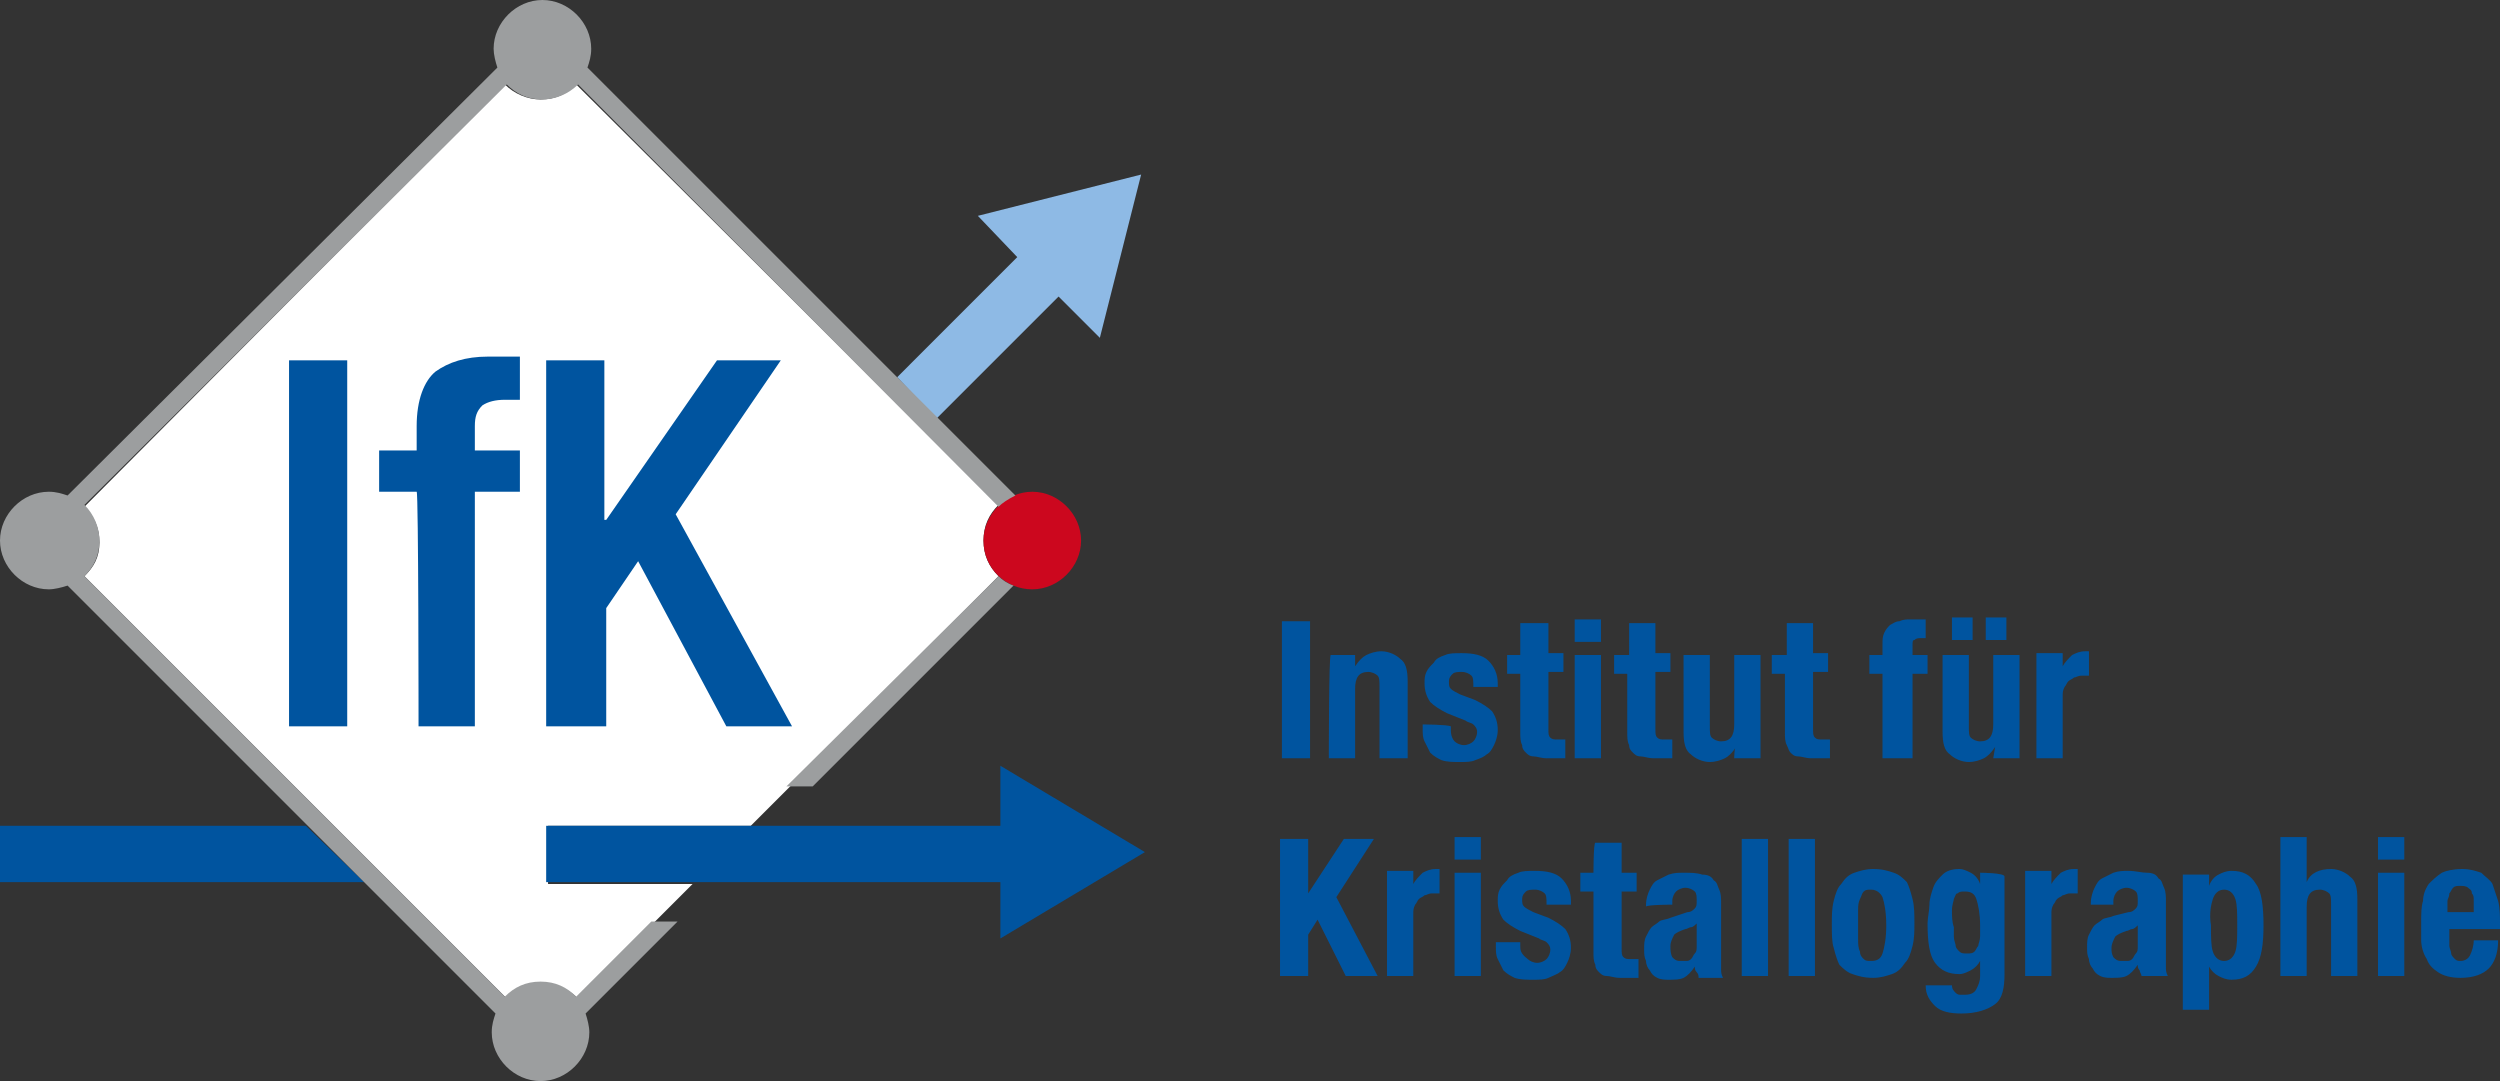 <?xml version="1.0" encoding="utf-8"?>
<!-- Generator: Adobe Illustrator 27.8.1, SVG Export Plug-In . SVG Version: 6.00 Build 0)  -->
<svg version="1.1" id="Ebene_1" xmlns="http://www.w3.org/2000/svg" xmlns:xlink="http://www.w3.org/1999/xlink" x="0px" y="0px"
	 viewBox="0 0 133.2 57.6" style="enable-background:new 0 0 133.2 57.6;" xml:space="preserve">
<rect x="0" y="0" width="133.2" height="57.6" fill="#333333" stroke="none"/>
<style type="text/css">
	.st0{fill:#00549F;}
	.st1{fill:#FFFFFF;}
	.st2{fill:#8EBAE5;}
	.st3{fill:#CC071E;}
	.st4{fill:#9C9E9F;}
</style>
<g>
	<path class="st0" d="M130.4,48.6v-0.2c0-0.1,0-0.3,0-0.4c0-0.1,0.1-0.2,0.1-0.4c0.1-0.1,0.1-0.2,0.2-0.3c0.1-0.1,0.2-0.1,0.4-0.1
		c0.1,0,0.3,0,0.4,0.1s0.2,0.1,0.2,0.3c0.1,0.1,0.1,0.2,0.1,0.4c0,0.2,0,0.3,0,0.6H130.4z M133.2,49.5v-0.3c0-0.4,0-0.8-0.1-1.2
		c-0.1-0.3-0.2-0.6-0.3-0.9c-0.1-0.2-0.4-0.4-0.6-0.6c-0.3-0.1-0.6-0.2-1-0.2c-0.5,0-0.9,0.1-1.1,0.2c-0.3,0.2-0.5,0.4-0.7,0.6
		c-0.2,0.3-0.3,0.6-0.3,0.9c-0.1,0.3-0.1,0.7-0.1,1.1c0,0.3,0,0.7,0,1c0,0.3,0.1,0.7,0.3,1c0.1,0.3,0.3,0.5,0.6,0.7
		c0.3,0.2,0.7,0.3,1.2,0.3c0.7,0,1.2-0.2,1.5-0.5c0.3-0.3,0.5-0.8,0.5-1.5h-1.3c0,0.3-0.1,0.6-0.2,0.8c-0.1,0.2-0.3,0.3-0.5,0.3
		c-0.1,0-0.2,0-0.3-0.1c-0.1-0.1-0.2-0.2-0.2-0.3s-0.1-0.3-0.1-0.4c0-0.2,0-0.3,0-0.5v-0.4L133.2,49.5L133.2,49.5z M126.7,52h1.4
		v-5.5h-1.4V52z M126.7,45.8h1.4v-1.2h-1.4V45.8z M121.5,52h1.4v-3.7c0-0.6,0.2-0.9,0.7-0.9c0.2,0,0.4,0.1,0.5,0.2
		c0.1,0.1,0.1,0.3,0.1,0.6V52h1.4v-4.1c0-0.6-0.1-1-0.4-1.2c-0.2-0.2-0.6-0.4-1-0.4c-0.6,0-1.1,0.2-1.3,0.7h0v-2.4h-1.4V52z
		 M117.9,47.9c0.1-0.3,0.3-0.5,0.6-0.5c0.3,0,0.5,0.2,0.6,0.5s0.1,0.8,0.1,1.4c0,0.6,0,1.1-0.1,1.4s-0.3,0.5-0.6,0.5
		c-0.3,0-0.5-0.2-0.6-0.5s-0.1-0.8-0.1-1.4C117.7,48.7,117.8,48.2,117.9,47.9 M116.3,53.8h1.4v-2.3h0c0.1,0.2,0.3,0.4,0.5,0.5
		c0.2,0.1,0.4,0.2,0.7,0.2c0.6,0,1-0.2,1.3-0.7c0.3-0.5,0.4-1.2,0.4-2.2c0-1-0.1-1.8-0.4-2.2c-0.3-0.5-0.7-0.7-1.3-0.7
		c-0.3,0-0.5,0.1-0.7,0.2c-0.2,0.1-0.4,0.3-0.5,0.6h0v-0.6h-1.4L116.3,53.8L116.3,53.8z M113.9,50.4c0,0.2,0,0.3-0.1,0.4
		c-0.1,0.1-0.1,0.2-0.2,0.3c-0.1,0.1-0.2,0.1-0.3,0.1c-0.1,0-0.2,0-0.3,0c-0.2,0-0.3-0.1-0.4-0.2c-0.1-0.2-0.1-0.3-0.1-0.5
		c0-0.2,0.1-0.4,0.2-0.6c0.1-0.1,0.3-0.2,0.6-0.3c0.1,0,0.2-0.1,0.3-0.1c0.1,0,0.2-0.1,0.3-0.2V50.4z M112.6,48.2v-0.2
		c0-0.2,0.1-0.4,0.2-0.5c0.1-0.1,0.3-0.2,0.5-0.2c0.2,0,0.4,0.1,0.5,0.2s0.1,0.3,0.1,0.5c0,0.2,0,0.3-0.1,0.4
		c-0.1,0.1-0.2,0.2-0.4,0.2l-0.8,0.2c-0.2,0.1-0.5,0.1-0.6,0.2s-0.3,0.2-0.4,0.3c-0.1,0.1-0.2,0.3-0.3,0.5c-0.1,0.2-0.1,0.4-0.1,0.7
		c0,0.2,0,0.4,0.1,0.6c0,0.2,0.1,0.4,0.2,0.5c0.1,0.2,0.2,0.3,0.4,0.4c0.2,0.1,0.4,0.1,0.6,0.1c0.3,0,0.6,0,0.8-0.1s0.4-0.3,0.6-0.6
		h0c0,0.1,0,0.2,0.1,0.3c0,0.1,0.1,0.2,0.1,0.3h1.4c-0.1-0.2-0.1-0.3-0.1-0.5c0-0.1,0-0.3,0-0.6v-2.9c0-0.2,0-0.5-0.1-0.7
		s-0.1-0.4-0.3-0.5c-0.1-0.2-0.3-0.3-0.6-0.3s-0.6-0.1-1-0.1c-0.3,0-0.5,0-0.8,0.1c-0.2,0.1-0.4,0.2-0.6,0.3s-0.3,0.3-0.4,0.5
		c-0.1,0.2-0.2,0.5-0.2,0.8v0.1C111.4,48.2,112.6,48.2,112.6,48.2z M107.9,52h1.4v-3.3c0-0.2,0-0.3,0.1-0.5c0.1-0.1,0.1-0.2,0.2-0.3
		c0.1-0.1,0.2-0.1,0.3-0.2c0.1,0,0.2-0.1,0.4-0.1c0.1,0,0.1,0,0.2,0c0.1,0,0.1,0,0.2,0v-1.3c0,0-0.1,0-0.1,0s-0.1,0-0.1,0
		c-0.3,0-0.5,0.1-0.7,0.2c-0.2,0.2-0.4,0.4-0.5,0.6h0v-0.7h-1.4L107.9,52L107.9,52z M105.5,46.5v0.6h0c-0.1-0.3-0.3-0.5-0.5-0.6
		c-0.2-0.1-0.4-0.2-0.6-0.2c-0.4,0-0.7,0.1-0.9,0.3c-0.2,0.2-0.4,0.4-0.5,0.7c-0.1,0.3-0.2,0.6-0.2,0.9c0,0.3-0.1,0.7-0.1,1
		c0,1,0.1,1.7,0.4,2.1c0.3,0.4,0.7,0.6,1.3,0.6c0.2,0,0.4-0.1,0.6-0.2c0.2-0.1,0.4-0.3,0.5-0.5h0V52c0,0.3-0.1,0.5-0.2,0.7
		c-0.1,0.2-0.3,0.3-0.6,0.3c-0.1,0-0.2,0-0.3,0c-0.1,0-0.2-0.1-0.2-0.1c-0.1-0.1-0.2-0.2-0.2-0.4h-1.4c0,0.5,0.2,0.8,0.5,1.1
		s0.8,0.4,1.4,0.4c0.8,0,1.4-0.2,1.8-0.5s0.5-0.9,0.5-1.6v-5.2C106.8,46.5,105.5,46.5,105.5,46.5z M104,48.5c0-0.3,0.1-0.5,0.1-0.6
		c0.1-0.2,0.1-0.3,0.2-0.3c0.1-0.1,0.2-0.1,0.4-0.1c0.3,0,0.5,0.1,0.6,0.4c0.1,0.3,0.2,0.8,0.2,1.4c0,0.2,0,0.4,0,0.6
		c0,0.2-0.1,0.4-0.1,0.5c-0.1,0.1-0.1,0.2-0.2,0.3c-0.1,0.1-0.2,0.1-0.4,0.1c-0.2,0-0.3,0-0.4-0.1c-0.1-0.1-0.2-0.2-0.2-0.3
		s-0.1-0.3-0.1-0.5c0-0.2,0-0.3,0-0.5C104,49.1,104,48.8,104,48.5 M99,48.5c0-0.2,0-0.4,0.1-0.6c0.1-0.2,0.1-0.3,0.2-0.4
		c0.1-0.1,0.2-0.1,0.4-0.1c0.3,0,0.5,0.2,0.6,0.4c0.1,0.3,0.2,0.8,0.2,1.5c0,0.7-0.1,1.2-0.2,1.5c-0.1,0.3-0.3,0.4-0.6,0.4
		c-0.2,0-0.3,0-0.4-0.1c-0.1-0.1-0.2-0.2-0.2-0.4C99,50.5,99,50.3,99,50c0-0.2,0-0.5,0-0.8C99,49,99,48.7,99,48.5 M97.7,50.5
		c0.1,0.4,0.2,0.7,0.3,0.9c0.2,0.2,0.4,0.4,0.7,0.5c0.3,0.1,0.6,0.2,1.1,0.2c0.4,0,0.7-0.1,1-0.2c0.3-0.1,0.5-0.3,0.7-0.6
		c0.2-0.2,0.3-0.5,0.4-0.9c0.1-0.4,0.1-0.8,0.1-1.2c0-0.5,0-0.9-0.1-1.3c-0.1-0.4-0.2-0.7-0.3-0.9c-0.2-0.2-0.4-0.4-0.7-0.5
		c-0.3-0.1-0.6-0.2-1.1-0.2c-0.4,0-0.7,0.1-1,0.2c-0.3,0.1-0.5,0.3-0.7,0.6c-0.2,0.2-0.3,0.5-0.4,0.9c-0.1,0.4-0.1,0.8-0.1,1.2
		C97.6,49.8,97.6,50.2,97.7,50.5 M95.3,52h1.4v-7.3h-1.4V52z M92.8,52h1.4v-7.3h-1.4V52z M90.4,50.4c0,0.2,0,0.3-0.1,0.4
		c-0.1,0.1-0.1,0.2-0.2,0.3c-0.1,0.1-0.2,0.1-0.3,0.1c-0.1,0-0.2,0-0.3,0c-0.2,0-0.3-0.1-0.4-0.2C89,50.8,89,50.6,89,50.4
		c0-0.2,0.1-0.4,0.2-0.6c0.1-0.1,0.3-0.2,0.6-0.3c0.1,0,0.2-0.1,0.3-0.1c0.1,0,0.2-0.1,0.3-0.2V50.4z M89.1,48.2v-0.2
		c0-0.2,0.1-0.4,0.2-0.5c0.1-0.1,0.3-0.2,0.5-0.2c0.2,0,0.4,0.1,0.5,0.2s0.1,0.3,0.1,0.5c0,0.2,0,0.3-0.1,0.4
		c-0.1,0.1-0.2,0.2-0.4,0.2L89,48.9c-0.2,0.1-0.5,0.1-0.6,0.2s-0.3,0.2-0.4,0.3c-0.1,0.1-0.2,0.3-0.3,0.5c-0.1,0.2-0.1,0.4-0.1,0.7
		c0,0.2,0,0.4,0.1,0.6c0,0.2,0.1,0.4,0.2,0.5c0.1,0.2,0.2,0.3,0.4,0.4c0.2,0.1,0.4,0.1,0.6,0.1c0.3,0,0.6,0,0.8-0.1s0.4-0.3,0.6-0.6
		h0c0,0.1,0,0.2,0.1,0.3s0.1,0.2,0.1,0.3h1.3c-0.1-0.2-0.1-0.3-0.1-0.5c0-0.1,0-0.3,0-0.6v-2.9c0-0.2,0-0.5-0.1-0.7
		s-0.1-0.4-0.3-0.5c-0.1-0.2-0.3-0.3-0.6-0.3c-0.3-0.1-0.6-0.1-1-0.1c-0.3,0-0.5,0-0.8,0.1c-0.2,0.1-0.4,0.2-0.6,0.3
		s-0.3,0.3-0.4,0.5c-0.1,0.2-0.2,0.5-0.2,0.8v0.1C87.8,48.2,89.1,48.2,89.1,48.2z M84.9,46.5h-0.7v1h0.7v3.2c0,0.3,0,0.5,0.1,0.7
		c0,0.2,0.1,0.3,0.2,0.4c0.1,0.1,0.2,0.2,0.4,0.2c0.2,0,0.4,0.1,0.7,0.1c0.2,0,0.3,0,0.5,0c0.1,0,0.3,0,0.5,0v-1c0,0-0.1,0-0.2,0
		c-0.1,0-0.1,0-0.2,0c-0.2,0-0.3,0-0.4-0.1c-0.1-0.1-0.1-0.2-0.1-0.5v-3h0.8v-1h-0.8v-1.6h-1.4C84.9,44.9,84.9,46.5,84.9,46.5z
		 M79.7,50.2v0.2c0,0.3,0,0.5,0.1,0.7c0.1,0.2,0.2,0.4,0.3,0.6c0.2,0.2,0.4,0.3,0.6,0.4c0.3,0.1,0.6,0.1,1,0.1c0.3,0,0.6,0,0.8-0.1
		s0.5-0.2,0.6-0.3c0.2-0.1,0.3-0.3,0.4-0.5c0.1-0.2,0.2-0.5,0.2-0.8c0-0.4-0.1-0.7-0.3-1c-0.2-0.2-0.5-0.4-0.9-0.6l-0.8-0.3
		c-0.2-0.1-0.4-0.2-0.5-0.3c-0.1-0.1-0.1-0.2-0.1-0.4c0-0.2,0.1-0.3,0.2-0.4c0.1-0.1,0.3-0.1,0.5-0.1c0.2,0,0.4,0.1,0.5,0.2
		c0.1,0.1,0.1,0.3,0.1,0.6h1.3v-0.2c0-0.5-0.2-0.9-0.5-1.2c-0.3-0.3-0.8-0.4-1.4-0.4c-0.4,0-0.7,0-0.9,0.1c-0.3,0.1-0.5,0.2-0.6,0.4
		c-0.2,0.2-0.3,0.3-0.4,0.5c-0.1,0.2-0.1,0.4-0.1,0.6c0,0.4,0.1,0.7,0.3,1c0.2,0.2,0.5,0.4,0.9,0.6l1,0.4c0.1,0.1,0.3,0.1,0.4,0.2
		c0.1,0.1,0.2,0.2,0.2,0.4c0,0.2-0.1,0.4-0.2,0.5c-0.1,0.1-0.3,0.2-0.5,0.2c-0.2,0-0.4-0.1-0.5-0.2C81,50.8,81,50.6,81,50.4v-0.2
		H79.7z M77.5,52h1.4v-5.5h-1.4V52z M77.5,45.8h1.4v-1.2h-1.4V45.8z M73.9,52h1.4v-3.3c0-0.2,0-0.3,0.1-0.5c0.1-0.1,0.1-0.2,0.2-0.3
		c0.1-0.1,0.2-0.1,0.3-0.2c0.1,0,0.2-0.1,0.4-0.1c0.1,0,0.1,0,0.2,0c0.1,0,0.1,0,0.2,0v-1.3c0,0-0.1,0-0.1,0c0,0-0.1,0-0.1,0
		c-0.3,0-0.5,0.1-0.7,0.2c-0.2,0.2-0.4,0.4-0.5,0.6h0v-0.7h-1.4L73.9,52L73.9,52z M68.2,44.7V52h1.5v-2.2l0.5-0.8l1.5,3h1.7
		l-2.2-4.2l2-3.1h-1.6l-1.9,2.9h0v-2.9H68.2z"/>
	<path class="st0" d="M108.5,40.4h1.4v-3.3c0-0.2,0-0.3,0.1-0.5c0.1-0.1,0.1-0.2,0.2-0.3c0.1-0.1,0.2-0.1,0.3-0.2
		c0.1,0,0.2-0.1,0.4-0.1c0.1,0,0.1,0,0.2,0c0.1,0,0.1,0,0.2,0v-1.3c0,0-0.1,0-0.1,0c0,0-0.1,0-0.1,0c-0.3,0-0.5,0.1-0.7,0.2
		c-0.2,0.2-0.4,0.4-0.5,0.6h0v-0.7h-1.4V40.4z M104,34.1h1.1v-1.2H104V34.1z M105.8,34.1h1.1v-1.2h-1.1V34.1z M106.2,40.4h1.4v-5.5
		h-1.4v3.7c0,0.6-0.2,0.9-0.7,0.9c-0.2,0-0.4-0.1-0.5-0.2c-0.1-0.1-0.1-0.3-0.1-0.6v-3.8h-1.4V39c0,0.6,0.1,1,0.4,1.2
		c0.2,0.2,0.6,0.4,1,0.4c0.3,0,0.6-0.1,0.8-0.2c0.2-0.1,0.4-0.3,0.6-0.6h0L106.2,40.4L106.2,40.4z M100.5,40.4h1.4v-4.5h0.8v-1h-0.8
		v-0.5c0-0.2,0-0.3,0.1-0.3c0.1-0.1,0.2-0.1,0.4-0.1h0.1c0.1,0,0.1,0,0.1,0v-1c-0.3,0-0.5,0-0.8,0c-0.2,0-0.4,0-0.6,0.1
		c-0.2,0-0.3,0.1-0.5,0.2c-0.1,0.1-0.2,0.2-0.3,0.4c-0.1,0.2-0.1,0.4-0.1,0.6v0.6h-0.7v1h0.7V40.4z M95.1,34.9h-0.7v1h0.7V39
		c0,0.3,0,0.5,0.1,0.7s0.1,0.3,0.2,0.4c0.1,0.1,0.2,0.2,0.4,0.2c0.2,0,0.4,0.1,0.7,0.1c0.2,0,0.3,0,0.5,0c0.1,0,0.3,0,0.5,0v-1
		c0,0-0.1,0-0.2,0c-0.1,0-0.1,0-0.2,0c-0.2,0-0.3,0-0.4-0.1c-0.1-0.1-0.1-0.2-0.1-0.5v-3h0.8v-1h-0.8v-1.6h-1.4V34.9z M92.4,40.4
		h1.4v-5.5h-1.4v3.7c0,0.6-0.2,0.9-0.7,0.9c-0.2,0-0.4-0.1-0.5-0.2c-0.1-0.1-0.1-0.3-0.1-0.6v-3.8h-1.4V39c0,0.6,0.1,1,0.4,1.2
		c0.2,0.2,0.6,0.4,1,0.4c0.3,0,0.6-0.1,0.8-0.2c0.2-0.1,0.4-0.3,0.6-0.6h0C92.4,39.8,92.4,40.4,92.4,40.4z M86.7,34.9H86v1h0.7V39
		c0,0.3,0,0.5,0.1,0.7c0,0.2,0.1,0.3,0.2,0.4c0.1,0.1,0.2,0.2,0.4,0.2c0.2,0,0.4,0.1,0.7,0.1c0.2,0,0.3,0,0.5,0c0.1,0,0.3,0,0.5,0
		v-1c0,0-0.1,0-0.2,0c-0.1,0-0.1,0-0.2,0c-0.2,0-0.3,0-0.4-0.1c-0.1-0.1-0.1-0.2-0.1-0.5v-3h0.8v-1h-0.8v-1.6h-1.4V34.9z M83.9,40.4
		h1.4v-5.5h-1.4V40.4z M83.9,34.2h1.4V33h-1.4V34.2z M81,34.9h-0.7v1H81V39c0,0.3,0,0.5,0.1,0.7c0,0.2,0.1,0.3,0.2,0.4
		c0.1,0.1,0.2,0.2,0.4,0.2c0.2,0,0.4,0.1,0.7,0.1c0.2,0,0.3,0,0.5,0c0.1,0,0.3,0,0.5,0v-1c0,0-0.1,0-0.2,0c-0.1,0-0.1,0-0.2,0
		c-0.2,0-0.3,0-0.4-0.1c-0.1-0.1-0.1-0.2-0.1-0.5v-3h0.8v-1h-0.8v-1.6H81V34.9z M75.8,38.6v0.2c0,0.3,0,0.5,0.1,0.7
		c0.1,0.2,0.2,0.4,0.3,0.6c0.2,0.2,0.4,0.3,0.6,0.4c0.3,0.1,0.6,0.1,1,0.1c0.3,0,0.6,0,0.8-0.1c0.3-0.1,0.5-0.2,0.6-0.3
		c0.2-0.1,0.3-0.3,0.4-0.5c0.1-0.2,0.2-0.5,0.2-0.8c0-0.4-0.1-0.7-0.3-1c-0.2-0.2-0.5-0.4-0.9-0.6L77.8,37c-0.2-0.1-0.4-0.2-0.5-0.3
		c-0.1-0.1-0.1-0.2-0.1-0.4c0-0.2,0.1-0.3,0.2-0.4c0.1-0.1,0.3-0.1,0.5-0.1c0.2,0,0.4,0.1,0.5,0.2c0.1,0.1,0.1,0.3,0.1,0.6h1.3v-0.2
		c0-0.5-0.2-0.9-0.5-1.2c-0.3-0.3-0.8-0.4-1.4-0.4c-0.4,0-0.7,0-0.9,0.1c-0.3,0.1-0.5,0.2-0.6,0.4c-0.2,0.2-0.3,0.3-0.4,0.5
		c-0.1,0.2-0.1,0.4-0.1,0.6c0,0.4,0.1,0.7,0.3,1c0.2,0.2,0.5,0.4,0.9,0.6l1,0.4c0.1,0.1,0.3,0.1,0.4,0.2c0.1,0.1,0.2,0.2,0.2,0.4
		c0,0.2-0.1,0.4-0.2,0.5c-0.1,0.1-0.3,0.2-0.5,0.2c-0.2,0-0.4-0.1-0.5-0.2c-0.1-0.1-0.2-0.3-0.2-0.6v-0.2
		C77.1,38.6,75.8,38.6,75.8,38.6z M70.8,40.4h1.4v-3.7c0-0.6,0.2-0.9,0.7-0.9c0.2,0,0.4,0.1,0.5,0.2c0.1,0.1,0.1,0.3,0.1,0.6v3.8H75
		v-4.1c0-0.6-0.1-1-0.4-1.2c-0.2-0.2-0.6-0.4-1-0.4c-0.3,0-0.6,0.1-0.8,0.2c-0.2,0.1-0.4,0.3-0.6,0.6h0v-0.6h-1.3
		C70.8,34.9,70.8,40.4,70.8,40.4z M69.8,33.1h-1.5v7.3h1.5V33.1z"/>
	<path class="st1" d="M53.2,30.7c-0.5-0.5-0.8-1.1-0.8-1.9s0.3-1.4,0.8-1.9L30.7,4.5c-0.5,0.5-1.1,0.8-1.9,0.8
		c-0.7,0-1.4-0.3-1.9-0.8L4.5,27c0.5,0.5,0.8,1.1,0.8,1.9S5,30.2,4.5,30.7L27,53.2c0.5-0.5,1.1-0.8,1.9-0.8c0.7,0,1.4,0.3,1.9,0.8
		l6.1-6.1h-7.7V44h10.8l2.1-2.1L53.2,30.7z"/>
</g>
<polygon class="st2" points="52.1,11.5 54.2,13.7 47.8,20.1 49.9,22.3 56.4,15.8 58.6,18 60.8,9.3 "/>
<path class="st0" d="M20.7,46.9l0.2,0.2L20.7,46.9z M16.3,44H0V47h19.4L16.3,44z"/>
<g>
	<path class="st0" d="M15.4,38.7h3.1V19.2h-3.1V38.7z M22.3,38.7h3V26.2h2.4V24h-2.4v-1.3c0-0.5,0.1-0.8,0.4-1.1
		c0.3-0.2,0.7-0.3,1.2-0.3h0.8V19C27.2,19,26.7,19,26,19c-1.2,0-2.1,0.3-2.8,0.8c-0.6,0.5-1,1.5-1,2.9V24h-2v2.2h2
		C22.3,26.2,22.3,38.7,22.3,38.7z M29.2,38.7h3.1v-6.3l1.7-2.5l4.7,8.8h3.5L36,27.4l5.6-8.2h-3.4l-5.9,8.5h-0.1v-8.5h-3.1V38.7z"/>
	<path class="st3" d="M55,31.4c1.4,0,2.6-1.2,2.6-2.6c0-1.4-1.2-2.6-2.6-2.6c-1.4,0-2.6,1.2-2.6,2.6C52.4,30.3,53.6,31.4,55,31.4"/>
</g>
<polygon class="st0" points="53.3,40.8 53.3,44 29.1,44 29.1,47 53.3,47 53.3,50 61,45.4 "/>
<g>
	<path class="st4" d="M53.2,30.7L41.9,41.9h1.4L54,31.2C53.7,31.1,53.4,30.9,53.2,30.7 M31.3,3.6c0.1-0.3,0.2-0.6,0.2-1
		c0-1.4-1.2-2.6-2.6-2.6c-1.4,0-2.6,1.2-2.6,2.6c0,0.3,0.1,0.7,0.2,1L3.6,26.4c-0.3-0.1-0.6-0.2-1-0.2c-1.4,0-2.6,1.2-2.6,2.6
		c0,1.4,1.2,2.6,2.6,2.6c0.3,0,0.7-0.1,1-0.2L26.4,54c-0.1,0.3-0.2,0.6-0.2,1c0,1.4,1.2,2.6,2.6,2.6c1.4,0,2.6-1.2,2.6-2.6
		c0-0.3-0.1-0.7-0.2-1l4.9-4.9h-1.4l-4,4c-0.5-0.5-1.1-0.8-1.9-0.8s-1.4,0.3-1.9,0.8L4.5,30.7c0.5-0.5,0.8-1.1,0.8-1.9
		c0-0.7-0.3-1.4-0.8-1.9L27,4.5c0.5,0.5,1.1,0.8,1.9,0.8c0.7,0,1.4-0.3,1.9-0.8L53.2,27c0.2-0.2,0.5-0.4,0.9-0.6L31.3,3.6z"/>
</g>
</svg>
